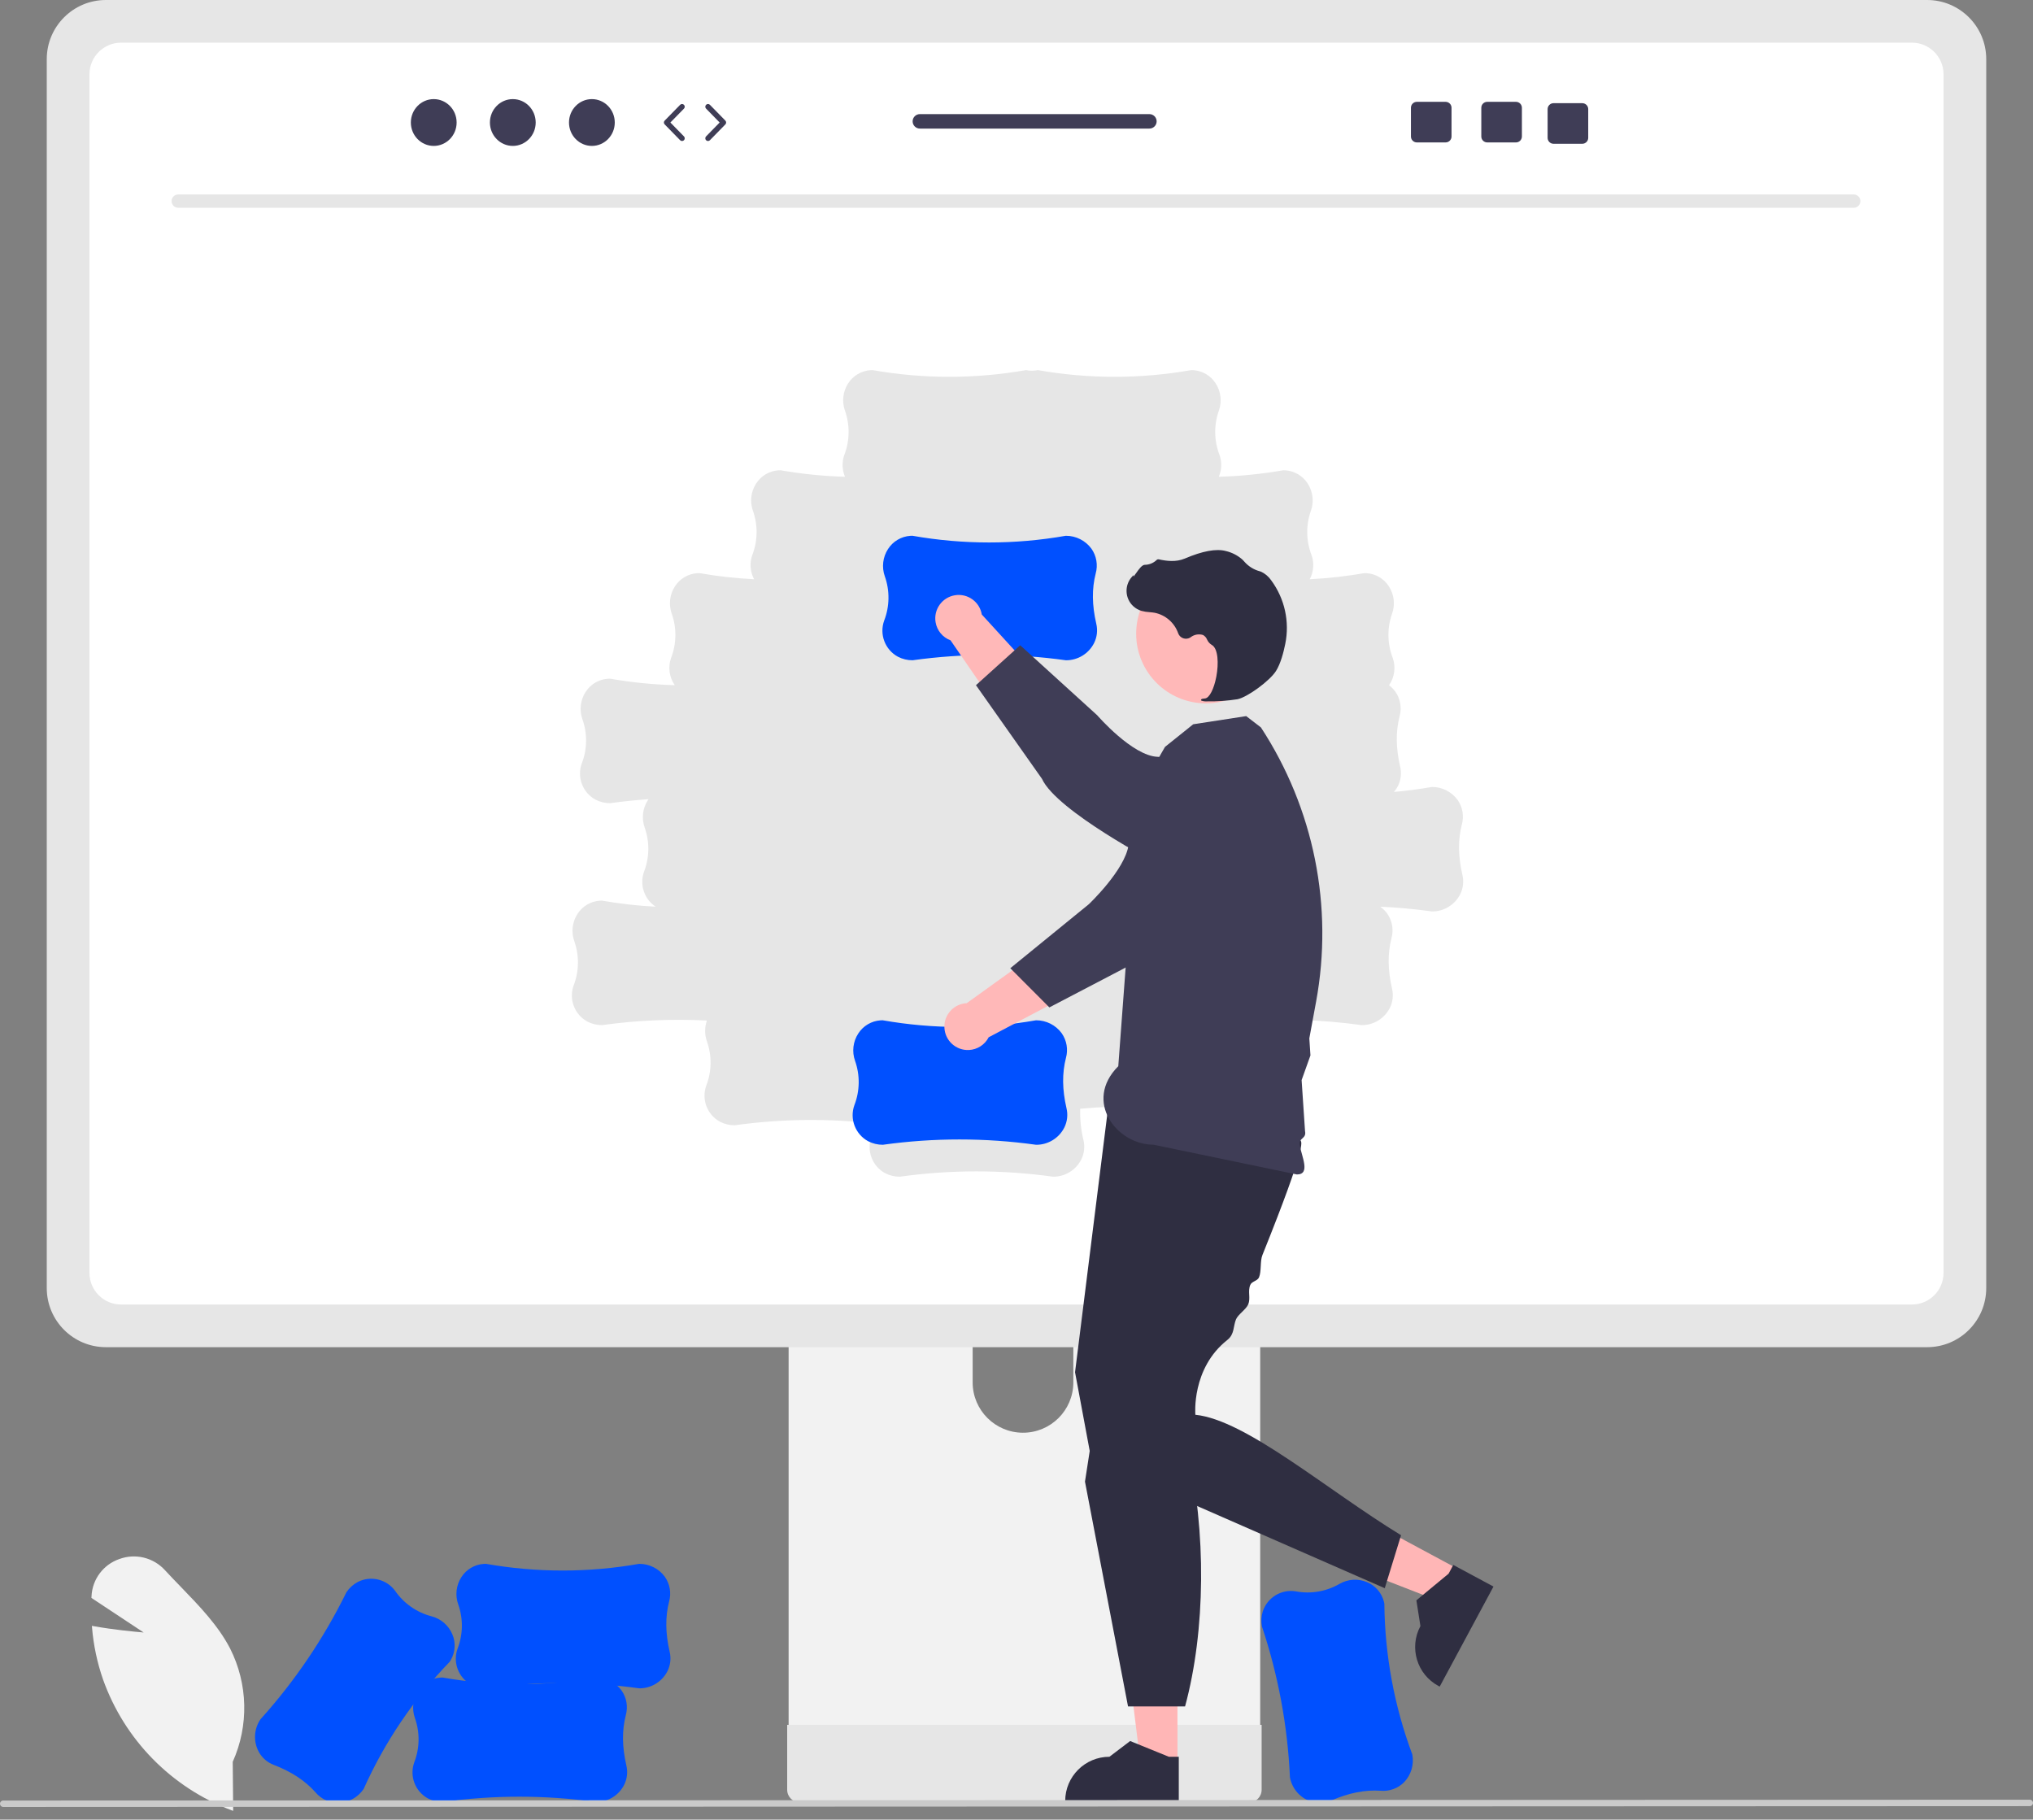 <svg width="200" height="179" viewBox="0 0 200 179" fill="none" xmlns="http://www.w3.org/2000/svg">
<rect x="0" y="0" width="200" height="179" fill="#808080" stroke="none"/>
<g clip-path="url(#clip0_4269_59019)">
<path d="M22.94 178.142L22.765 178.078C16.87 175.854 12.25 171.149 10.135 165.213C9.562 163.563 9.199 161.848 9.054 160.108L9.04 159.942L9.204 159.971C11.162 160.322 13.217 160.517 14.133 160.593L8.995 157.193L9.004 157.016C9.084 155.356 10.166 153.912 11.737 153.369C13.322 152.783 15.104 153.221 16.238 154.475C16.748 155.029 17.288 155.587 17.811 156.127C19.605 157.982 21.461 159.9 22.634 162.164C24.399 165.652 24.495 169.751 22.895 173.318L22.94 178.142H22.94Z" fill="#F2F2F2"/>
<path d="M126.901 174.848L126.899 174.829C126.672 169.787 125.747 164.8 124.15 160.011L124.148 160.003C124.055 159.511 124.082 159.004 124.227 158.525C124.673 157.152 126.056 156.311 127.48 156.548C128.952 156.824 130.473 156.564 131.769 155.816C132.593 155.338 133.591 155.272 134.47 155.637C135.299 155.975 135.919 156.685 136.142 157.552C136.159 157.62 136.175 157.689 136.188 157.759C136.235 162.825 137.165 167.845 138.938 172.591L138.939 172.597C139.124 173.577 138.828 174.587 138.143 175.312C137.538 175.927 136.689 176.238 135.83 176.162C134.287 176.057 132.7 176.37 130.979 177.119C130.378 177.387 129.701 177.434 129.069 177.253C127.95 176.925 127.111 175.995 126.901 174.848Z" fill="#0050FF"/>
<path d="M77.582 105.576V171.797H123.974V105.576C123.976 104.598 123.339 103.734 122.405 103.445C122.191 103.374 121.966 103.339 121.74 103.342H79.822C78.587 103.339 77.584 104.339 77.582 105.574V105.576ZM95.687 128.33C95.712 125.594 97.95 123.398 100.685 123.423C103.384 123.448 105.567 125.63 105.592 128.33V136.013C105.579 138.748 103.351 140.955 100.616 140.942C97.899 140.929 95.7 138.73 95.687 136.013V128.33Z" fill="#F2F2F2"/>
<path d="M77.44 169.679V176.065C77.442 176.753 77.998 177.312 78.686 177.318H122.87C123.56 177.314 124.117 176.754 124.116 176.065V169.679H77.44Z" fill="#E6E6E6"/>
<path d="M4.6 5.805V126.715C4.603 129.924 7.203 132.524 10.412 132.527H189.589C192.797 132.524 195.397 129.924 195.4 126.715V5.805C195.392 2.6 192.794 0.004 189.589 0H10.412C7.206 0.004 4.608 2.6 4.6 5.805H4.6Z" fill="#E6E6E6"/>
<path d="M188.094 4.197H11.906C10.19 4.201 8.801 5.593 8.801 7.309V125.224C8.803 126.938 10.192 128.327 11.906 128.33H188.094C189.808 128.327 191.197 126.938 191.2 125.224V7.309C191.199 5.593 189.81 4.201 188.094 4.197V4.197ZM143.65 87.97C143.123 89.01 142.055 89.665 140.889 89.662L140.871 89.661C139.182 89.426 137.486 89.271 135.785 89.196C136.049 89.385 136.282 89.615 136.474 89.877C136.967 90.584 137.119 91.476 136.887 92.307C136.503 93.804 136.521 95.422 136.944 97.251C137.097 97.891 137.02 98.564 136.727 99.153C136.2 100.194 135.132 100.849 133.966 100.846L133.948 100.844C129.914 100.283 125.83 100.174 121.773 100.52C121.756 100.622 121.736 100.725 121.71 100.827C121.325 102.325 121.343 103.942 121.766 105.771C121.92 106.411 121.843 107.085 121.55 107.674C121.023 108.714 119.955 109.369 118.789 109.366L118.77 109.365C114.628 108.788 110.433 108.69 106.268 109.071C106.236 110.111 106.344 111.151 106.589 112.162C106.742 112.802 106.666 113.475 106.372 114.064C105.846 115.105 104.778 115.76 103.611 115.757L103.593 115.756C98.593 115.059 93.521 115.059 88.522 115.756H88.514C88.013 115.757 87.52 115.638 87.075 115.408C85.806 114.719 85.232 113.206 85.724 111.849C85.875 111.422 85.988 110.982 86.06 110.534C81.478 110.006 76.847 110.061 72.279 110.696H72.271C71.771 110.698 71.277 110.579 70.832 110.349C69.564 109.66 68.99 108.147 69.482 106.79C70.022 105.394 70.044 103.85 69.544 102.439C69.309 101.777 69.309 101.055 69.544 100.393C66.1 100.218 62.648 100.369 59.232 100.844H59.224C58.724 100.846 58.23 100.727 57.785 100.497C56.517 99.808 55.942 98.295 56.435 96.938C56.975 95.542 56.997 93.998 56.497 92.587C56.178 91.691 56.295 90.697 56.814 89.899C57.297 89.146 58.109 88.666 59.002 88.605C59.072 88.6 59.142 88.597 59.214 88.597C60.964 88.903 62.73 89.103 64.504 89.195C63.373 88.451 62.898 87.028 63.358 85.754C63.898 84.358 63.92 82.815 63.42 81.404C63.101 80.507 63.218 79.513 63.737 78.716C63.76 78.681 63.786 78.651 63.809 78.618C62.547 78.705 61.288 78.836 60.031 79.01H60.023C59.522 79.012 59.029 78.893 58.584 78.663C57.315 77.974 56.741 76.461 57.234 75.104C57.774 73.708 57.796 72.164 57.296 70.753C56.977 69.857 57.094 68.862 57.613 68.065C58.096 67.311 58.908 66.832 59.801 66.77C59.871 66.766 59.941 66.763 60.013 66.763C62.117 67.132 64.245 67.346 66.38 67.404C65.835 66.619 65.701 65.62 66.02 64.719C66.561 63.323 66.583 61.78 66.083 60.369C65.763 59.472 65.881 58.478 66.4 57.68C66.883 56.927 67.695 56.447 68.587 56.386C68.658 56.381 68.728 56.379 68.799 56.379C70.58 56.69 72.378 56.892 74.183 56.981C73.796 56.247 73.732 55.384 74.008 54.601C74.549 53.205 74.571 51.661 74.071 50.25C73.752 49.354 73.869 48.36 74.388 47.562C74.871 46.809 75.683 46.329 76.576 46.268C76.646 46.263 76.716 46.261 76.787 46.261C78.883 46.627 81.002 46.841 83.128 46.901C82.838 46.217 82.815 45.449 83.062 44.749C83.602 43.353 83.624 41.809 83.124 40.398C82.805 39.502 82.922 38.508 83.441 37.71C83.924 36.957 84.736 36.477 85.629 36.416C85.699 36.411 85.769 36.409 85.841 36.409C90.831 37.287 95.936 37.288 100.926 36.41H100.932C101.317 36.49 101.715 36.49 102.1 36.41H102.106C107.096 37.288 112.201 37.287 117.191 36.409C117.262 36.409 117.333 36.411 117.403 36.416C118.296 36.477 119.107 36.957 119.591 37.71C120.11 38.508 120.227 39.502 119.908 40.398C119.408 41.809 119.43 43.353 119.97 44.749C120.217 45.449 120.194 46.217 119.904 46.901C122.03 46.841 124.149 46.627 126.244 46.261C126.316 46.261 126.386 46.263 126.456 46.268C127.349 46.329 128.161 46.809 128.644 47.562C129.163 48.36 129.28 49.354 128.961 50.25C128.461 51.661 128.483 53.205 129.023 54.601C129.3 55.384 129.236 56.247 128.849 56.981C130.654 56.892 132.452 56.69 134.232 56.379C134.304 56.379 134.374 56.381 134.444 56.386C135.337 56.447 136.149 56.927 136.632 57.68C137.151 58.478 137.268 59.472 136.949 60.369C136.449 61.78 136.471 63.323 137.011 64.719C137.331 65.622 137.196 66.624 136.648 67.41C136.886 67.59 137.096 67.803 137.272 68.043C137.766 68.75 137.918 69.641 137.686 70.473C137.301 71.97 137.32 73.588 137.742 75.417C137.896 76.057 137.819 76.73 137.526 77.319C137.418 77.529 137.288 77.726 137.136 77.906C138.383 77.797 139.626 77.633 140.866 77.416H140.873C141.87 77.412 142.809 77.888 143.397 78.694C143.891 79.401 144.042 80.292 143.81 81.123C143.426 82.621 143.444 84.238 143.867 86.068C144.02 86.707 143.943 87.381 143.65 87.97L143.65 87.97Z" fill="white"/>
<path d="M182.379 20.44H17.521C17.159 20.432 16.872 20.132 16.88 19.77C16.888 19.419 17.17 19.137 17.521 19.129H182.379C182.741 19.137 183.028 19.437 183.02 19.799C183.013 20.15 182.73 20.433 182.379 20.44Z" fill="#E6E6E6"/>
<path d="M101.942 112.616L101.923 112.615C96.924 111.918 91.852 111.918 86.852 112.615H86.844C86.344 112.617 85.85 112.497 85.405 112.267C84.137 111.578 83.562 110.065 84.055 108.708C84.595 107.312 84.617 105.768 84.117 104.357C83.798 103.461 83.915 102.467 84.434 101.669C84.917 100.916 85.729 100.436 86.622 100.375C86.692 100.37 86.762 100.368 86.834 100.368C91.824 101.246 96.929 101.247 101.919 100.37H101.925C102.923 100.366 103.861 100.841 104.449 101.647C104.943 102.355 105.095 103.246 104.863 104.077C104.478 105.575 104.496 107.192 104.919 109.021C105.073 109.661 104.996 110.334 104.703 110.924C104.176 111.964 103.108 112.619 101.942 112.616Z" fill="#0050FF"/>
<path d="M117.317 86.509L113.295 83.181C110.279 84.762 105.689 91.073 105.689 91.073L95.101 98.688C93.83 98.749 92.848 99.829 92.908 101.1C92.969 102.372 94.049 103.353 95.32 103.293C96.146 103.254 96.887 102.776 97.263 102.04L111.649 94.438L117.317 86.509V86.509Z" fill="#FFB8B8"/>
<path d="M124.103 73.841C126.424 75.807 126.712 79.283 124.746 81.604C124.526 81.864 124.282 82.103 124.018 82.319L121.46 84.398C121.46 84.398 115.08 93.582 111.759 94.648L103.233 99.102L99.389 95.248L107.116 88.951C107.116 88.951 110.67 85.589 111.025 83.128C111.243 81.621 113.794 77.516 116.35 74.472C118.312 72.157 121.779 71.871 124.094 73.834L124.103 73.841V73.841Z" fill="#3F3D56"/>
<path d="M115.837 173.52L112.203 173.52L110.475 159.504L115.838 159.504L115.837 173.52Z" fill="#FFB6B6"/>
<path d="M115.965 177.311L104.791 177.311V177.169C104.791 174.767 106.738 172.82 109.14 172.82H109.14L111.181 171.271L114.99 172.82L115.965 172.82L115.965 177.311Z" fill="#2F2E41"/>
<path d="M143.525 154.394L141.804 157.594L128.64 152.48L131.18 147.756L143.525 154.394Z" fill="#FFB6B6"/>
<path d="M146.924 156.076L141.632 165.918L141.508 165.852C139.392 164.714 138.599 162.077 139.737 159.961L139.737 159.961L139.339 157.43L142.507 154.809L142.969 153.95L146.924 156.076Z" fill="#2F2E41"/>
<path d="M108.967 109.333L105.76 134.991L107.363 143.593L136.228 156.238L137.832 151.027C130.453 146.512 122.566 139.679 117.596 139.177C117.596 139.177 117.184 134.623 120.744 131.813C121.463 131.247 121.306 130.479 121.596 129.784C121.796 129.306 122.591 128.808 122.794 128.318C123.058 127.682 122.731 127.05 122.997 126.404C123.146 126.041 123.711 126.018 123.859 125.655C124.112 125.035 123.946 124.075 124.193 123.462C124.719 122.153 125.225 120.873 125.687 119.673C127.125 115.938 128.137 112.979 128.009 112.34C127.609 110.335 108.967 109.333 108.967 109.333Z" fill="#2F2E41"/>
<path d="M108.414 134.916L106.737 145.752L110.971 167.864H116.584C118.6 160.434 118.704 150.669 116.784 142.407L108.414 134.916Z" fill="#2F2E41"/>
<path d="M112.02 77.985L114.608 73.476L117.386 71.248L122.597 70.446L124.045 71.559C129.256 79.523 131.199 89.188 129.471 98.548L129.065 100.751L128.807 102.149L128.918 103.821L128.049 106.254L128.168 108.036L128.232 108.988L128.296 109.943L128.386 111.276C128.546 112.037 127.739 111.937 127.853 112.608C128.054 113.785 128.953 115.531 127.587 115.537L113.475 112.608C109.89 112.622 106.552 108.347 110.013 104.886L112.02 77.985H112.02Z" fill="#3F3D56"/>
<path d="M118.626 69.19C122.411 69.19 125.479 66.122 125.479 62.337C125.479 58.552 122.411 55.484 118.626 55.484C114.841 55.484 111.773 58.552 111.773 62.337C111.773 66.122 114.841 69.19 118.626 69.19Z" fill="#FFB8B8"/>
<path d="M118.742 68.995C119.745 69.011 120.747 68.941 121.738 68.786C122.72 68.586 124.917 66.976 125.529 66.007C125.984 65.287 126.275 64.163 126.439 63.347C126.886 61.163 126.386 58.892 125.063 57.098C124.811 56.727 124.464 56.43 124.058 56.24C124.022 56.226 123.985 56.214 123.948 56.203C123.356 56.047 122.824 55.719 122.421 55.259C122.343 55.166 122.258 55.078 122.167 54.998C121.711 54.613 121.171 54.341 120.59 54.206C119.653 53.955 118.296 54.204 116.558 54.947C115.685 55.32 114.73 55.185 113.995 55.025C113.911 55.009 113.825 55.039 113.769 55.103C113.456 55.396 113.044 55.561 112.615 55.563C112.353 55.574 112.077 55.938 111.744 56.412C111.669 56.52 111.58 56.645 111.517 56.722L111.508 56.575L111.36 56.739C110.596 57.581 110.659 58.883 111.501 59.647C111.728 59.853 111.997 60.005 112.29 60.093C112.554 60.164 112.824 60.207 113.097 60.222C113.263 60.237 113.434 60.252 113.597 60.281C114.667 60.5 115.543 61.265 115.905 62.296C116.056 62.718 116.521 62.937 116.943 62.786C117.009 62.762 117.072 62.73 117.13 62.69C117.477 62.42 117.933 62.337 118.353 62.467C118.531 62.567 118.67 62.724 118.746 62.914C118.839 63.125 118.992 63.304 119.187 63.428C119.852 63.771 119.898 65.291 119.659 66.558C119.429 67.779 118.973 68.663 118.551 68.707C118.227 68.74 118.19 68.763 118.166 68.821L118.145 68.872L118.182 68.92C118.361 68.985 118.552 69.011 118.742 68.995Z" fill="#2F2E41"/>
<path d="M104.871 64.954L104.852 64.952C99.853 64.256 94.781 64.256 89.781 64.952H89.773C89.272 64.954 88.779 64.835 88.334 64.605C87.066 63.916 86.491 62.403 86.984 61.046C87.524 59.65 87.546 58.106 87.046 56.695C86.727 55.799 86.844 54.804 87.363 54.007C87.846 53.254 88.658 52.773 89.551 52.712C89.621 52.708 89.691 52.705 89.763 52.705C94.753 53.584 99.858 53.584 104.848 52.707H104.854C105.852 52.704 106.79 53.179 107.378 53.985C107.872 54.692 108.024 55.584 107.792 56.415C107.407 57.912 107.425 59.53 107.848 61.359C108.002 61.999 107.925 62.672 107.632 63.261C107.105 64.302 106.037 64.957 104.871 64.954Z" fill="#0050FF"/>
<path d="M111.279 81.094L114.115 76.71C112.192 73.9 105.387 70.079 105.387 70.079L96.587 60.453C96.379 59.198 95.191 58.349 93.936 58.558C92.68 58.766 91.831 59.954 92.04 61.209C92.175 62.024 92.737 62.704 93.511 62.992L102.742 76.391L111.279 81.094H111.279Z" fill="#FFB8B8"/>
<path d="M124.653 86.353C122.972 88.888 119.554 89.581 117.019 87.899C116.734 87.711 116.468 87.496 116.224 87.259L113.86 84.962C113.86 84.962 103.951 79.787 102.505 76.614L96.012 67.404L100.365 63.477L107.932 70.356C107.932 70.356 111.416 74.385 113.901 74.451C115.424 74.491 119.799 76.544 123.121 78.727C125.649 80.405 126.338 83.815 124.66 86.343L124.653 86.353Z" fill="#3F3D56"/>
<path d="M58.643 177.271L58.624 177.27C53.625 176.573 48.553 176.573 43.553 177.27H43.545C43.044 177.272 42.551 177.153 42.106 176.923C40.837 176.234 40.263 174.72 40.756 173.363C41.296 171.967 41.318 170.424 40.818 169.013C40.499 168.116 40.616 167.122 41.135 166.324C41.618 165.571 42.43 165.091 43.323 165.03C43.393 165.025 43.463 165.023 43.535 165.023C48.525 165.901 53.63 165.902 58.62 165.025H58.626C59.624 165.021 60.562 165.496 61.15 166.302C61.644 167.01 61.796 167.901 61.564 168.732C61.179 170.23 61.197 171.847 61.62 173.676C61.773 174.316 61.697 174.99 61.404 175.579C60.877 176.619 59.809 177.274 58.643 177.271H58.643Z" fill="#0050FF"/>
<path d="M62.903 166.088L62.885 166.087C57.885 165.39 52.813 165.39 47.813 166.087H47.805C47.305 166.088 46.811 165.969 46.367 165.739C45.098 165.05 44.524 163.537 45.016 162.18C45.556 160.784 45.578 159.24 45.078 157.829C44.759 156.933 44.876 155.939 45.395 155.141C45.879 154.388 46.69 153.908 47.583 153.847C47.653 153.842 47.724 153.839 47.795 153.839C52.785 154.718 57.89 154.718 62.88 153.841H62.886C63.884 153.838 64.823 154.313 65.41 155.119C65.904 155.826 66.056 156.718 65.824 157.549C65.439 159.047 65.457 160.664 65.88 162.493C66.034 163.133 65.957 163.806 65.664 164.395C65.137 165.436 64.069 166.091 62.903 166.088H62.903Z" fill="#0050FF"/>
<path d="M25.622 169.137L25.633 169.122C29.012 165.371 31.854 161.17 34.078 156.639L34.083 156.632C34.361 156.217 34.737 155.874 35.176 155.635C36.458 154.97 38.033 155.343 38.881 156.511C39.735 157.741 41.001 158.624 42.45 159C43.371 159.238 44.129 159.892 44.499 160.769C44.852 161.592 44.795 162.533 44.345 163.306C44.31 163.367 44.272 163.427 44.232 163.486C40.709 167.127 37.848 171.355 35.778 175.98L35.775 175.985C35.219 176.813 34.299 177.324 33.302 177.36C32.44 177.372 31.616 176.998 31.058 176.341C30.033 175.183 28.683 174.292 26.931 173.617C26.315 173.385 25.8 172.944 25.477 172.371C24.91 171.352 24.966 170.101 25.622 169.137Z" fill="#0050FF"/>
<path d="M199.685 177.677L0.315 177.759C0.14 177.758 -0.001 177.616 4.43116e-06 177.44C0.001 177.267 0.142 177.126 0.315 177.125L199.685 177.043C199.86 177.044 200.001 177.187 200 177.362C199.999 177.536 199.858 177.676 199.685 177.677Z" fill="#CACACA"/>
<path d="M42.67 14.354C43.913 14.354 44.922 13.323 44.922 12.052C44.922 10.781 43.913 9.75 42.67 9.75C41.426 9.75 40.418 10.781 40.418 12.052C40.418 13.323 41.426 14.354 42.67 14.354Z" fill="#3F3D56"/>
<path d="M50.449 14.354C51.692 14.354 52.7 13.323 52.7 12.052C52.7 10.781 51.692 9.75 50.449 9.75C49.205 9.75 48.197 10.781 48.197 12.052C48.197 13.323 49.205 14.354 50.449 14.354Z" fill="#3F3D56"/>
<path d="M58.227 14.354C59.471 14.354 60.479 13.323 60.479 12.052C60.479 10.781 59.471 9.75 58.227 9.75C56.984 9.75 55.976 10.781 55.976 12.052C55.976 13.323 56.984 14.354 58.227 14.354Z" fill="#3F3D56"/>
<path d="M67.097 13.871C67.028 13.871 66.959 13.845 66.907 13.791L65.388 12.238C65.286 12.135 65.286 11.969 65.388 11.866L66.907 10.313C67.01 10.208 67.179 10.206 67.283 10.309C67.388 10.412 67.39 10.58 67.287 10.685L65.95 12.052L67.287 13.419C67.39 13.524 67.388 13.693 67.283 13.796C67.232 13.846 67.164 13.871 67.097 13.871Z" fill="#3F3D56"/>
<path d="M69.65 13.872C69.583 13.872 69.516 13.846 69.464 13.796C69.359 13.693 69.357 13.524 69.46 13.419L70.797 12.052L69.46 10.685C69.357 10.58 69.359 10.412 69.464 10.309C69.569 10.206 69.738 10.208 69.841 10.313L71.36 11.866C71.461 11.97 71.461 12.135 71.36 12.238L69.841 13.791C69.788 13.845 69.719 13.872 69.65 13.872Z" fill="#3F3D56"/>
<path d="M149.134 10.017H146.309C145.987 10.017 145.726 10.278 145.726 10.6V13.428C145.726 13.75 145.987 14.011 146.309 14.011H149.134C149.457 14.011 149.72 13.75 149.72 13.428V10.6C149.72 10.278 149.457 10.017 149.134 10.017Z" fill="#3F3D56"/>
<path d="M142.211 10.017H139.386C139.064 10.017 138.803 10.278 138.803 10.6V13.428C138.803 13.75 139.064 14.011 139.386 14.011H142.211C142.534 14.011 142.797 13.75 142.797 13.428V10.6C142.797 10.278 142.534 10.017 142.211 10.017Z" fill="#3F3D56"/>
<path d="M155.658 10.15H152.833C152.511 10.15 152.25 10.411 152.25 10.733V13.561C152.25 13.883 152.511 14.144 152.833 14.144H155.658C155.98 14.144 156.244 13.883 156.244 13.561V10.733C156.244 10.411 155.98 10.15 155.658 10.15Z" fill="#3F3D56"/>
<path d="M113.076 11.226H90.493C90.099 11.226 89.782 11.545 89.782 11.937C89.782 12.328 90.099 12.648 90.493 12.648H113.076C113.467 12.648 113.787 12.328 113.787 11.937C113.787 11.545 113.467 11.226 113.076 11.226Z" fill="#3F3D56"/>
</g>
<defs>
<clipPath id="clip0_4269_59019">
<rect width="200" height="178.142" fill="white"/>
</clipPath>
</defs>
</svg>
